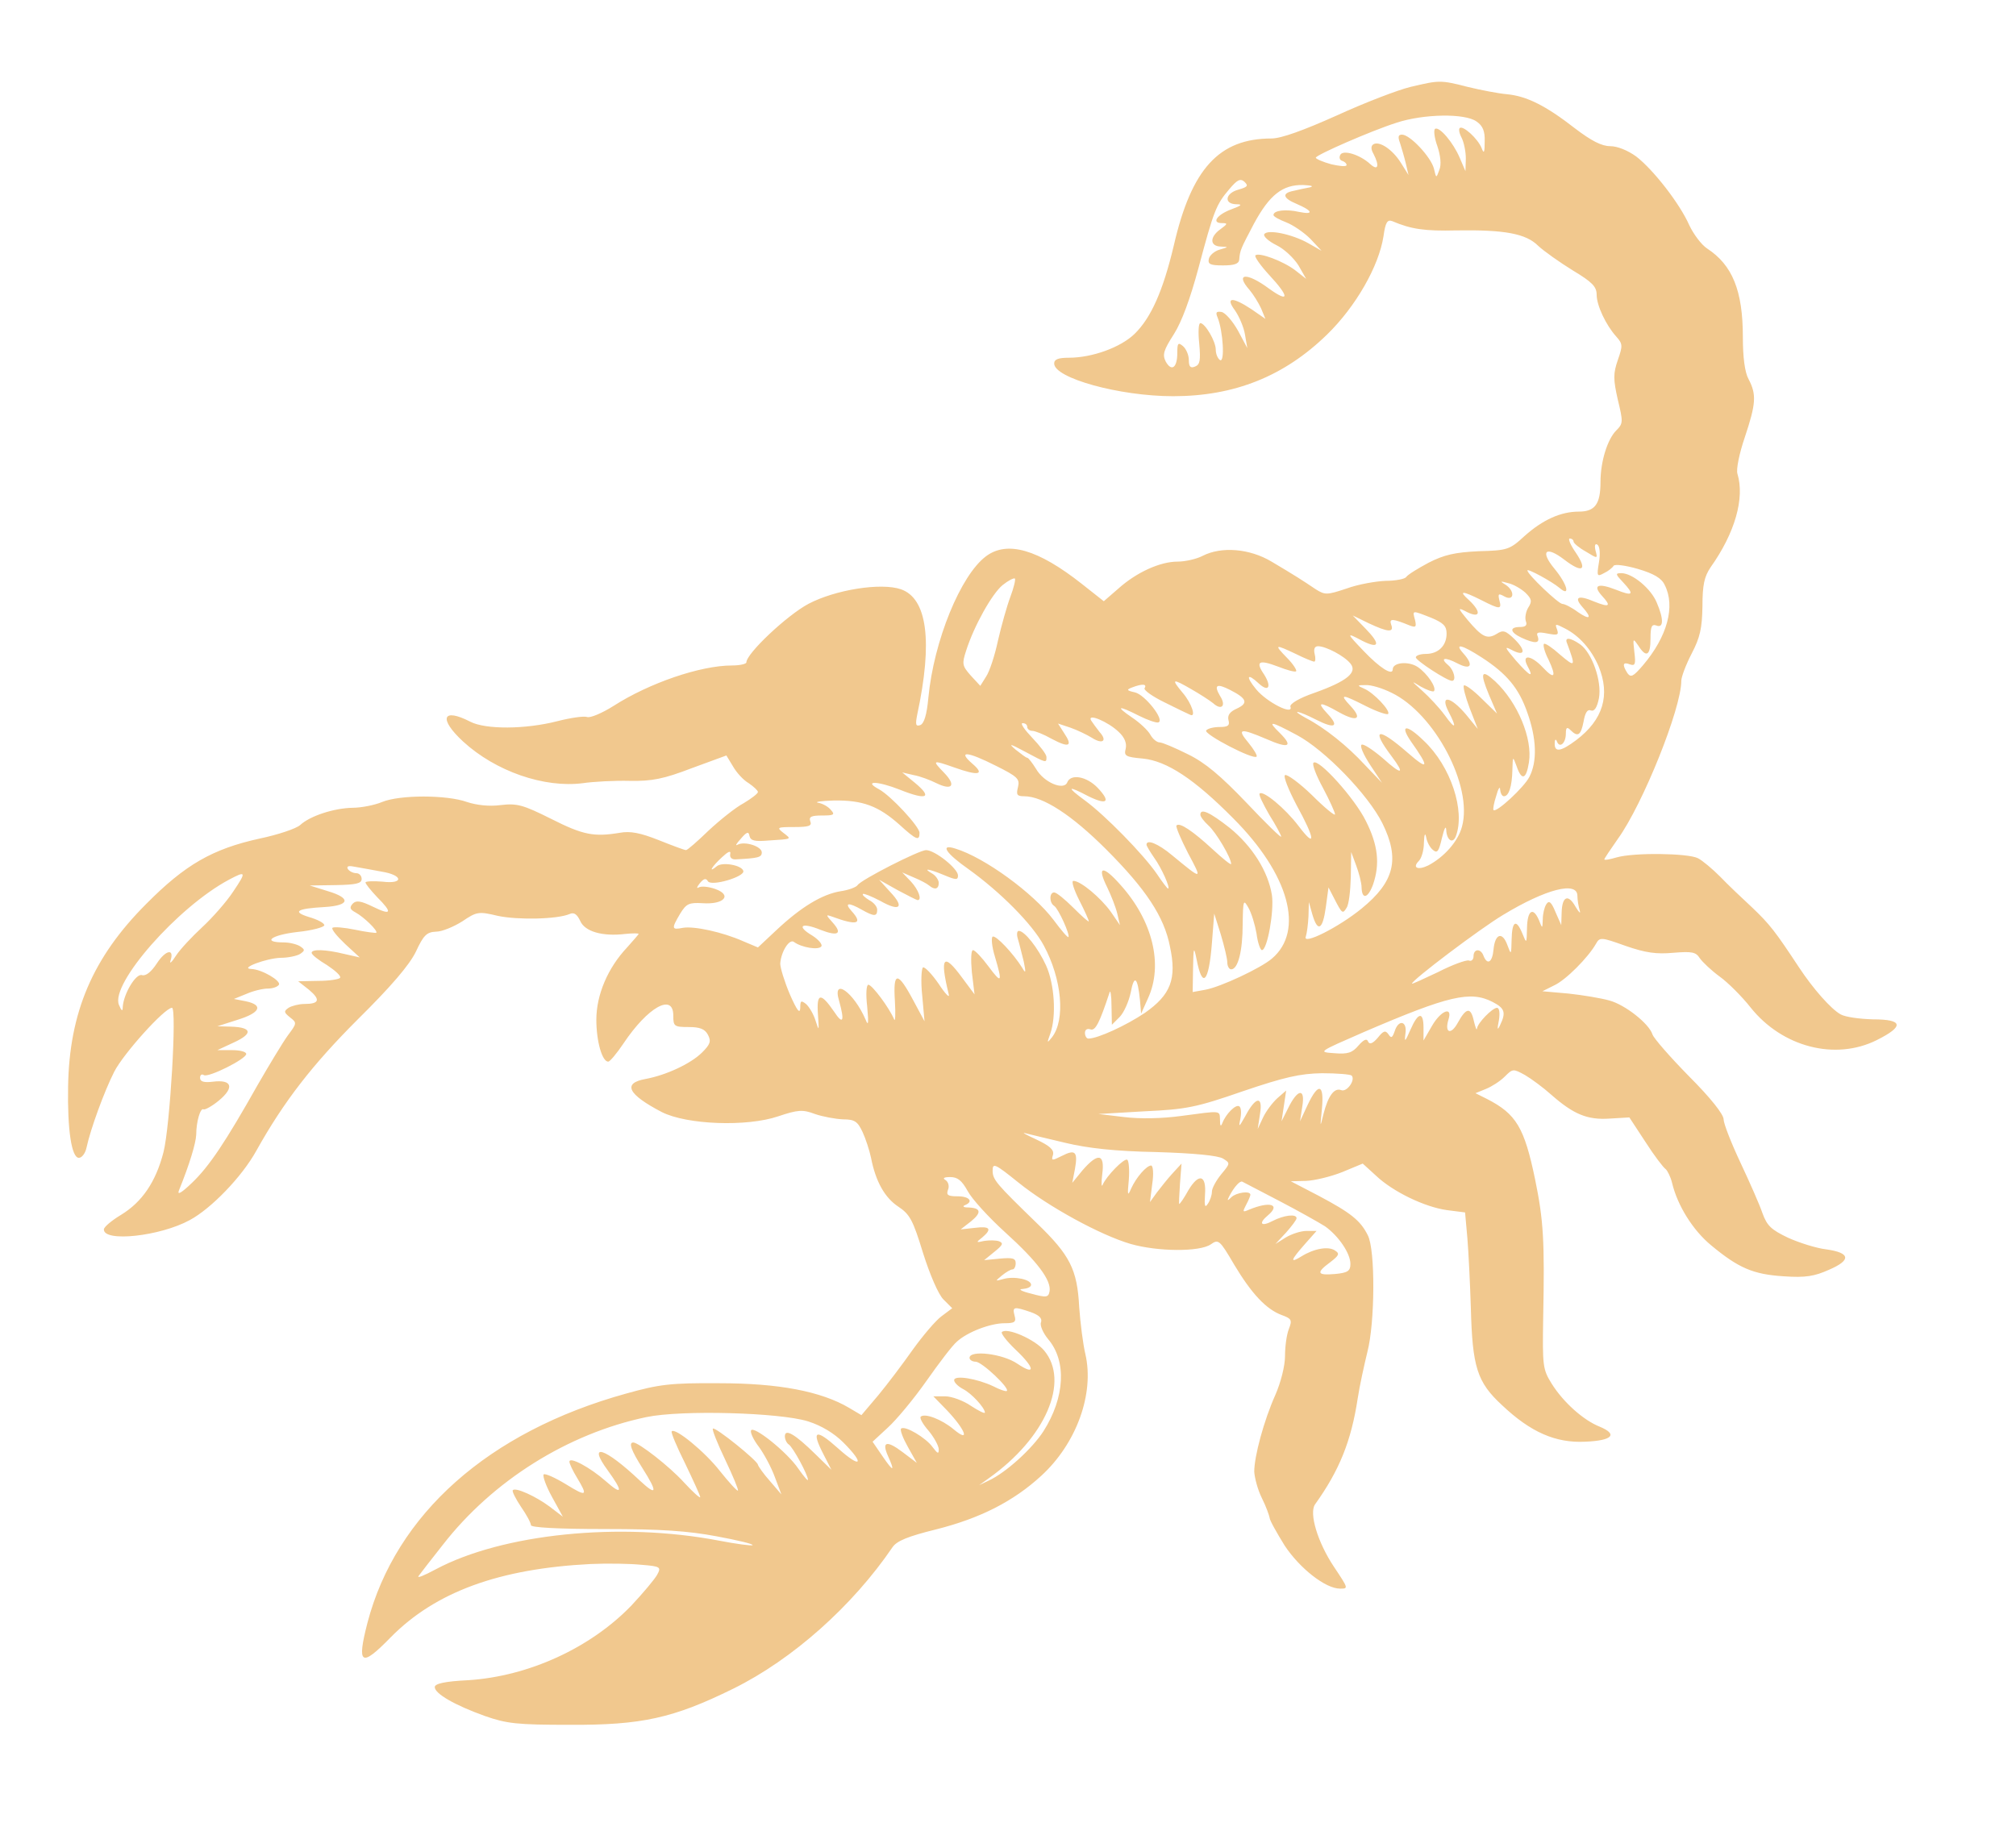 <?xml version="1.0" standalone="no"?>
<!DOCTYPE svg PUBLIC "-//W3C//DTD SVG 20010904//EN"
 "http://www.w3.org/TR/2001/REC-SVG-20010904/DTD/svg10.dtd">
<svg version="1.0" xmlns="http://www.w3.org/2000/svg"
 width="524pt" height="476pt" viewBox="0 0 524 476"
 preserveAspectRatio="xMidYMid meet">
<g transform="translate(0,476) scale(0.1,-0.1)"
fill="#f1c88e" stroke="none">
<path d="M3666 4534 c-33 -8 -119 -41 -191 -74 -87 -39 -145 -60 -170 -60
-136 0 -208 -78 -254 -278 -28 -118 -59 -188 -102 -230 -36 -35 -110 -62 -171
-62 -27 0 -38 -4 -38 -15 0 -38 170 -85 309 -85 160 0 289 52 400 160 75 73
135 178 147 256 5 36 10 44 23 39 49 -21 85 -26 166 -24 125 2 181 -8 213 -40
15 -14 56 -43 90 -64 50 -30 62 -42 62 -63 0 -28 24 -79 51 -109 17 -19 17
-24 4 -61 -12 -35 -12 -50 0 -103 14 -58 14 -62 -4 -80 -23 -23 -41 -81 -41
-134 0 -57 -14 -77 -56 -77 -47 0 -94 -21 -142 -64 -38 -35 -44 -37 -119 -39
-61 -3 -89 -9 -130 -30 -28 -15 -54 -31 -58 -37 -3 -5 -27 -10 -53 -10 -26 -1
-72 -9 -102 -20 -51 -17 -56 -17 -80 -2 -34 23 -56 37 -115 72 -57 34 -130 40
-179 15 -15 -8 -45 -15 -65 -15 -46 0 -107 -28 -154 -70 l-38 -33 -57 45
c-114 90 -194 113 -249 72 -66 -49 -136 -220 -150 -368 -4 -44 -11 -67 -21
-71 -12 -4 -13 1 -8 27 41 191 26 302 -42 326 -52 18 -171 -1 -241 -38 -56
-30 -161 -129 -161 -152 0 -4 -17 -8 -37 -8 -83 0 -216 -46 -308 -105 -30 -19
-61 -32 -69 -29 -8 3 -43 -2 -78 -11 -82 -21 -186 -22 -226 -1 -72 37 -83 8
-18 -52 84 -77 210 -121 311 -108 27 4 82 7 122 6 58 -1 88 5 161 33 l90 33
17 -28 c9 -16 27 -36 41 -44 13 -9 24 -19 24 -23 0 -4 -17 -17 -37 -29 -21
-11 -62 -44 -91 -71 -29 -28 -55 -51 -59 -51 -4 0 -36 12 -71 26 -48 19 -74
24 -101 19 -67 -11 -95 -6 -178 36 -74 37 -89 41 -132 36 -30 -4 -63 0 -87 8
-53 19 -175 19 -221 0 -19 -8 -54 -15 -77 -15 -48 -1 -110 -21 -136 -45 -10
-9 -57 -25 -105 -35 -123 -27 -194 -68 -295 -170 -139 -139 -200 -282 -203
-475 -2 -112 9 -185 28 -185 8 0 17 12 20 27 10 47 46 146 72 197 24 47 131
166 150 166 13 0 -5 -308 -22 -375 -20 -78 -56 -130 -110 -163 -25 -15 -45
-32 -45 -38 -1 -34 146 -18 223 24 56 30 136 113 173 180 72 129 146 224 264
342 86 85 134 141 151 176 20 43 28 51 53 52 15 0 46 13 68 27 37 25 42 26 92
14 52 -11 155 -9 187 5 11 5 19 -1 27 -18 12 -28 58 -41 117 -34 19 2 35 2 35
0 0 -1 -14 -17 -30 -35 -50 -53 -80 -123 -80 -188 0 -56 15 -109 31 -109 4 0
22 21 40 48 63 94 129 131 129 72 0 -28 2 -30 40 -30 29 0 42 -5 50 -20 9 -17
6 -25 -15 -46 -29 -29 -93 -59 -147 -69 -61 -11 -46 -40 42 -86 65 -33 221
-39 303 -11 51 17 63 18 95 6 20 -7 53 -13 73 -14 30 0 38 -5 51 -33 8 -17 18
-48 22 -67 12 -62 36 -104 71 -127 30 -20 38 -35 64 -120 18 -57 40 -108 53
-121 l23 -23 -28 -21 c-15 -11 -48 -50 -74 -86 -26 -37 -66 -90 -90 -119 l-44
-52 -32 19 c-73 43 -183 64 -337 64 -128 1 -157 -3 -243 -27 -357 -99 -598
-313 -672 -596 -28 -109 -17 -117 60 -38 117 119 283 179 520 191 44 2 103 1
132 -2 50 -4 52 -6 41 -26 -6 -11 -36 -47 -67 -80 -106 -110 -267 -184 -424
-194 -61 -3 -87 -9 -87 -18 0 -17 52 -47 130 -75 57 -20 84 -23 220 -23 187
-1 270 17 426 94 154 76 310 215 414 368 11 16 40 28 113 46 115 29 201 73
273 139 92 84 139 214 115 317 -6 25 -13 80 -16 122 -5 98 -24 135 -110 218
-106 103 -115 113 -115 137 0 21 7 17 68 -32 77 -62 212 -136 291 -159 70 -20
179 -21 208 -1 20 14 23 12 61 -53 45 -75 83 -116 124 -131 25 -9 27 -13 18
-36 -6 -15 -10 -46 -10 -70 0 -26 -11 -69 -25 -101 -30 -67 -55 -160 -55 -200
1 -16 9 -47 20 -69 11 -22 19 -45 20 -51 0 -6 18 -38 39 -72 39 -59 106 -112
144 -112 22 0 22 0 -16 57 -42 63 -65 139 -49 162 63 88 94 164 111 276 5 33
17 87 25 120 20 76 21 267 1 304 -19 38 -44 58 -127 102 l-73 38 40 1 c22 1
64 11 94 23 l53 22 34 -31 c44 -42 127 -82 185 -90 l47 -6 6 -67 c3 -36 7
-118 9 -181 4 -154 16 -193 81 -253 74 -70 139 -99 217 -95 70 3 85 19 37 39
-43 17 -95 64 -125 112 -23 37 -24 46 -22 170 4 201 1 254 -21 361 -28 135
-49 170 -125 209 l-30 15 27 11 c15 6 37 20 49 32 21 21 22 21 53 4 17 -10 48
-33 68 -51 58 -51 94 -66 152 -62 l51 3 42 -64 c23 -36 47 -67 52 -70 5 -4 13
-20 17 -36 14 -59 54 -123 101 -162 71 -59 109 -76 189 -81 57 -4 80 0 118 17
58 25 56 44 -7 53 -26 3 -70 17 -99 30 -44 21 -55 31 -67 64 -7 21 -33 80 -57
131 -24 51 -44 102 -44 113 0 13 -34 56 -90 112 -49 50 -92 99 -95 109 -9 28
-71 77 -112 88 -21 6 -69 14 -106 18 l-68 6 30 15 c31 14 89 73 109 108 10 18
13 18 77 -5 52 -18 80 -22 124 -18 49 4 59 2 69 -14 7 -10 30 -32 52 -48 21
-15 58 -52 80 -80 82 -103 220 -139 328 -85 72 36 69 54 -10 54 -35 1 -72 6
-84 13 -25 14 -71 66 -108 122 -62 94 -76 112 -121 155 -27 25 -65 61 -84 81
-20 20 -46 42 -58 48 -26 13 -166 15 -211 2 -17 -5 -32 -8 -32 -5 0 2 16 26
35 53 65 90 165 339 165 411 0 10 12 42 27 71 22 42 27 66 28 123 0 56 5 77
21 101 64 90 89 180 70 243 -4 11 5 54 19 95 29 87 31 111 10 151 -10 18 -15
57 -15 110 0 120 -27 187 -93 230 -15 10 -35 37 -46 60 -25 57 -94 145 -138
179 -22 16 -49 27 -68 27 -22 0 -49 14 -91 46 -77 60 -126 84 -177 89 -23 2
-69 11 -102 19 -71 18 -73 18 -149 0z m172 -90 c16 -11 22 -25 21 -52 0 -29
-2 -33 -8 -17 -10 25 -49 60 -57 52 -3 -3 -1 -14 5 -25 6 -12 11 -36 11 -54
l-1 -33 -15 35 c-17 40 -53 82 -64 75 -4 -3 -2 -23 6 -45 8 -24 11 -48 5 -62
-8 -22 -8 -22 -14 4 -8 30 -62 88 -83 88 -10 0 -11 -6 -5 -22 4 -13 11 -36 15
-53 l7 -30 -20 32 c-22 35 -56 57 -71 48 -7 -4 -7 -13 0 -25 16 -31 12 -45 -8
-27 -27 25 -70 38 -78 25 -4 -7 -2 -14 4 -16 7 -2 12 -7 12 -11 0 -5 -18 -3
-40 2 -22 6 -40 14 -40 17 0 7 144 70 210 91 70 23 178 25 208 3z m-619 -177
c-34 -9 -39 -37 -6 -38 17 0 15 -3 -12 -13 -38 -14 -53 -36 -25 -36 16 0 15
-2 -4 -16 -28 -20 -28 -44 1 -45 21 -1 21 -1 -3 -8 -14 -4 -26 -15 -28 -24 -3
-14 4 -17 37 -17 29 0 41 4 42 15 2 25 4 28 38 93 41 76 75 102 128 101 21 -1
29 -3 18 -6 -11 -2 -30 -6 -42 -9 -32 -6 -29 -19 7 -34 42 -18 46 -29 7 -21
-35 8 -67 4 -67 -8 0 -4 15 -12 33 -19 18 -7 46 -26 63 -43 l29 -31 -35 20
c-41 23 -106 37 -114 23 -3 -5 11 -18 31 -28 21 -10 46 -34 58 -53 l20 -35
-28 22 c-31 24 -95 48 -104 39 -3 -3 13 -26 36 -51 53 -57 53 -74 -1 -35 -58
43 -89 40 -50 -4 10 -12 23 -33 30 -48 l11 -27 -36 25 c-50 33 -69 32 -43 -3
11 -16 23 -44 26 -63 l6 -35 -24 45 c-14 25 -33 47 -43 49 -14 2 -16 -1 -10
-15 14 -35 19 -118 6 -110 -6 4 -11 16 -11 27 0 22 -28 69 -40 69 -5 0 -6 -24
-3 -53 4 -44 2 -55 -11 -60 -12 -5 -16 0 -16 17 0 13 -7 29 -15 36 -13 11 -15
8 -15 -18 0 -38 -15 -49 -30 -22 -9 18 -6 29 21 71 21 33 43 94 64 172 40 150
46 165 80 205 21 25 29 29 40 19 10 -10 8 -13 -16 -20z m871 -915 c0 -4 14
-16 32 -26 31 -19 31 -19 25 3 -3 13 -1 19 5 15 6 -4 8 -23 4 -46 -6 -36 -5
-38 13 -28 11 5 22 14 25 19 3 5 32 1 63 -8 41 -12 62 -24 70 -42 28 -55 7
-134 -57 -209 -25 -29 -31 -32 -40 -20 -14 22 -12 30 6 23 14 -5 16 0 12 32
-4 36 -4 37 10 17 21 -33 32 -27 32 18 0 31 3 38 15 34 19 -8 20 16 1 60 -15
36 -63 76 -92 76 -16 0 -15 -3 4 -23 31 -33 27 -38 -18 -20 -46 18 -61 12 -37
-15 26 -28 21 -32 -19 -16 -42 18 -54 12 -31 -14 26 -29 20 -35 -12 -13 -16
12 -34 21 -40 21 -10 0 -91 77 -91 87 0 6 64 -29 83 -45 30 -26 21 9 -13 50
-38 46 -22 60 26 23 47 -36 61 -28 30 18 -14 20 -21 37 -16 37 6 0 10 -4 10
-8z m-1464 -144 c-9 -24 -23 -74 -32 -113 -8 -38 -22 -81 -31 -94 l-15 -24
-25 27 c-22 25 -23 30 -12 64 21 66 68 149 95 171 15 12 29 19 32 17 2 -3 -3
-24 -12 -48z m1339 11 c16 -16 18 -22 7 -39 -6 -10 -9 -26 -6 -35 4 -10 0 -15
-15 -15 -29 0 -26 -14 4 -28 35 -16 48 -15 42 3 -5 11 0 13 25 8 27 -5 30 -4
25 11 -6 15 -4 15 21 2 37 -19 68 -54 87 -98 31 -75 12 -139 -58 -192 -40 -30
-57 -33 -56 -8 0 10 3 12 6 4 7 -18 23 -4 23 21 0 16 3 18 12 9 19 -19 27 -14
34 22 4 23 10 33 19 29 9 -3 16 7 21 32 8 44 -18 118 -49 140 -26 18 -41 19
-34 3 23 -62 22 -64 -18 -30 -20 18 -39 31 -42 28 -3 -3 2 -22 12 -41 21 -45
16 -53 -15 -20 -30 32 -56 35 -40 4 18 -33 7 -28 -30 14 -28 33 -31 38 -12 28
35 -19 40 -4 9 27 -24 23 -30 25 -47 14 -25 -15 -38 -8 -76 37 -24 29 -25 32
-7 23 40 -22 46 -5 11 28 -28 25 -18 25 32 0 49 -25 54 -25 47 0 -4 17 -2 18
14 9 25 -13 27 15 2 31 -15 9 -14 10 7 4 14 -3 34 -15 45 -25z m-245 -65 c31
-13 40 -21 40 -41 0 -32 -22 -53 -54 -53 -14 0 -26 -4 -26 -9 0 -8 81 -61 94
-61 12 0 5 28 -9 40 -24 20 -10 23 24 5 35 -18 42 -4 14 27 -24 27 -3 22 48
-11 65 -42 97 -80 119 -144 24 -67 26 -127 5 -167 -14 -27 -85 -93 -93 -86 -2
2 1 19 7 37 5 19 10 26 10 17 1 -10 5 -18 10 -18 13 0 21 26 22 68 1 37 1 37
11 10 13 -38 25 -35 32 10 10 61 -29 156 -88 211 -36 33 -40 23 -16 -35 l21
-49 -40 39 c-22 22 -43 37 -46 34 -3 -3 4 -30 15 -59 l21 -54 -31 38 c-40 47
-68 52 -45 7 23 -44 18 -48 -10 -9 -14 19 -40 47 -58 63 -30 27 -30 27 -4 11
16 -9 31 -14 34 -12 8 9 -17 46 -42 63 -24 16 -65 12 -65 -6 0 -18 -34 4 -75
47 -46 48 -47 50 -4 27 44 -22 48 -9 9 31 l-34 35 41 -20 c51 -24 67 -25 59
-4 -6 17 4 16 48 -2 16 -6 18 -4 14 14 -7 26 -9 26 42 6z m-352 -94 c22 -11
44 -20 48 -20 3 0 4 9 1 20 -3 13 0 20 9 20 20 0 68 -25 84 -45 19 -23 -9 -46
-93 -76 -41 -14 -65 -29 -63 -36 9 -24 -61 11 -89 45 -28 34 -24 44 7 15 25
-23 34 -9 14 23 -24 35 -14 40 36 21 23 -9 44 -15 47 -12 2 3 -8 19 -24 35
-34 35 -32 36 23 10z m-271 -92 c21 -12 46 -28 56 -36 22 -20 35 -7 18 19 -17
29 -8 33 27 15 43 -22 47 -34 17 -48 -18 -8 -25 -17 -22 -30 4 -14 -1 -18 -23
-18 -16 0 -31 -4 -35 -9 -6 -10 123 -77 131 -68 3 2 -7 19 -21 36 -31 37 -22
39 46 10 59 -26 71 -20 36 15 -34 33 -27 33 44 -5 73 -39 185 -155 222 -229
46 -93 32 -152 -54 -222 -60 -49 -154 -96 -145 -73 3 9 6 33 7 53 l1 37 9 -32
c14 -48 27 -40 35 18 l7 52 15 -29 c20 -39 22 -41 32 -24 6 8 10 44 11 80 l1
65 13 -35 c7 -19 14 -45 14 -57 1 -33 17 -28 30 8 18 53 13 102 -19 165 -29
59 -124 164 -136 151 -4 -4 7 -33 25 -66 17 -32 31 -63 31 -68 0 -5 -27 17
-60 50 -33 32 -65 55 -70 52 -5 -3 9 -38 30 -78 49 -89 51 -115 5 -54 -35 46
-92 93 -101 84 -3 -3 9 -27 25 -55 17 -27 31 -53 31 -57 0 -4 -41 36 -90 88
-67 70 -107 104 -152 126 -34 17 -67 31 -74 31 -7 0 -18 9 -24 20 -6 11 -27
31 -48 45 -44 30 -36 32 19 4 22 -11 45 -19 50 -17 17 6 -35 72 -61 78 -22 5
-23 7 -7 13 26 10 39 9 32 -2 -3 -5 21 -22 52 -37 32 -16 61 -30 66 -32 17 -9
5 29 -19 57 -31 37 -27 38 23 9z m520 -9 c112 -54 212 -243 183 -348 -10 -38
-46 -79 -88 -101 -27 -13 -42 -6 -24 12 7 7 13 28 13 47 1 22 3 28 6 14 2 -12
10 -27 18 -33 11 -9 15 -3 23 32 6 24 10 33 11 21 1 -27 17 -38 25 -17 25 66
-13 182 -83 248 -45 44 -64 43 -34 -1 49 -69 47 -78 -8 -30 -78 68 -97 64 -42
-9 36 -48 27 -50 -23 -5 -26 22 -50 38 -55 35 -5 -3 5 -26 22 -52 l31 -47 -44
46 c-46 50 -105 97 -153 122 -44 24 -21 20 26 -4 49 -25 61 -18 29 16 -29 31
-20 32 31 3 47 -26 61 -17 29 17 -30 32 -22 31 41 -1 28 -14 54 -23 57 -20 7
8 -38 56 -63 66 -18 8 -18 9 4 9 14 1 44 -8 68 -20z m-709 -102 c15 -14 21
-29 18 -43 -5 -19 -1 -22 44 -26 63 -6 135 -54 235 -155 146 -146 186 -293
101 -365 -29 -25 -134 -74 -173 -81 l-33 -6 1 62 c1 55 2 58 9 24 15 -79 32
-62 40 41 l6 77 17 -54 c9 -30 17 -63 17 -73 0 -10 5 -18 10 -18 18 0 30 48
30 118 1 63 2 65 15 42 8 -14 17 -44 21 -67 3 -24 10 -43 14 -43 14 0 32 101
26 143 -10 62 -51 127 -110 175 -51 40 -76 52 -76 34 0 -5 9 -17 21 -28 20
-18 59 -84 59 -100 0 -4 -22 14 -48 38 -51 47 -86 71 -94 62 -3 -2 11 -35 30
-72 38 -71 38 -71 -42 -5 -36 30 -66 42 -66 27 0 -3 9 -18 20 -34 19 -26 43
-80 36 -80 -2 0 -15 17 -29 38 -35 51 -135 153 -187 191 -49 36 -46 40 9 11
49 -24 59 -15 24 22 -29 30 -70 37 -79 14 -9 -22 -61 0 -81 35 -10 16 -20 29
-23 29 -3 0 -16 10 -30 21 -20 17 -15 16 24 -5 56 -30 56 -30 56 -14 0 7 -17
29 -37 50 -20 21 -32 38 -25 38 7 0 12 -4 12 -10 0 -5 6 -10 13 -10 7 0 30 -9
51 -21 45 -24 55 -19 32 15 l-16 25 33 -11 c17 -6 42 -18 55 -26 28 -18 41 -8
20 15 -8 10 -18 24 -22 30 -11 20 44 -3 72 -30z m-319 -88 c56 -28 62 -34 57
-55 -5 -20 -3 -24 16 -24 49 0 124 -49 213 -138 103 -103 151 -175 166 -253
18 -84 2 -125 -65 -172 -49 -33 -123 -67 -147 -67 -5 0 -9 7 -9 15 0 8 6 12
14 9 13 -5 24 17 50 96 2 8 5 -7 5 -35 l1 -49 20 20 c11 11 24 40 29 64 9 48
18 40 24 -20 l3 -35 18 40 c40 87 12 202 -72 295 -46 52 -62 49 -34 -7 10 -21
22 -51 26 -68 l7 -30 -24 35 c-26 36 -78 80 -97 80 -6 0 1 -22 15 -50 14 -27
25 -52 25 -55 0 -3 -18 13 -40 35 -22 22 -44 40 -50 40 -13 0 -13 -27 0 -35
11 -7 42 -76 37 -81 -2 -2 -19 18 -39 45 -52 69 -179 162 -255 185 -41 13 -25
-12 35 -54 82 -59 165 -142 195 -198 47 -87 57 -193 21 -239 -13 -16 -13 -15
-4 10 16 46 11 128 -11 177 -21 46 -56 90 -71 90 -5 0 -6 -10 -2 -22 4 -13 10
-39 15 -58 6 -29 5 -32 -4 -16 -23 37 -69 86 -77 81 -4 -3 -2 -26 6 -52 20
-68 18 -72 -17 -25 -17 23 -35 42 -40 42 -5 0 -6 -24 -3 -57 l7 -58 -32 43
c-49 67 -59 55 -35 -43 3 -11 -9 1 -26 27 -18 26 -36 45 -41 43 -4 -3 -6 -36
-2 -73 l6 -67 -29 54 c-41 77 -53 76 -48 -1 2 -35 1 -56 -2 -48 -12 29 -57 90
-67 90 -5 0 -7 -23 -3 -57 4 -43 3 -52 -4 -34 -31 72 -88 112 -69 49 15 -54
10 -63 -13 -28 -35 51 -46 49 -42 -7 3 -44 3 -45 -6 -17 -5 17 -17 37 -25 44
-13 10 -15 9 -15 -11 -1 -16 -9 -5 -27 36 -14 33 -25 69 -25 80 2 31 24 66 36
56 19 -14 64 -22 71 -11 3 5 -8 18 -24 28 -42 25 -28 35 21 15 46 -18 59 -11
32 19 -18 20 -18 21 -1 15 65 -24 81 -19 50 15 -19 21 -8 23 27 3 32 -18 40
-18 40 0 0 8 -9 19 -21 25 -11 7 -19 14 -16 16 2 2 22 -6 45 -18 51 -29 64
-17 26 23 l-29 32 48 -27 c26 -14 50 -26 52 -26 12 0 3 26 -17 48 l-23 24 30
-13 c17 -7 34 -16 40 -21 14 -12 25 -10 25 7 0 7 -8 19 -17 24 -26 15 -10 13
31 -4 31 -13 36 -13 36 -1 0 18 -60 66 -83 66 -18 0 -169 -77 -178 -91 -3 -5
-23 -13 -45 -16 -47 -8 -101 -40 -166 -101 l-48 -45 -38 16 c-54 24 -128 40
-157 35 -30 -6 -30 -2 -7 37 16 26 23 29 58 27 56 -4 78 21 33 37 -17 6 -36 8
-43 4 -6 -4 -5 1 3 11 10 12 16 14 21 5 9 -14 97 12 92 27 -4 15 -55 24 -69
12 -23 -19 -14 -2 13 23 16 15 24 19 22 9 -2 -9 4 -15 15 -14 57 3 67 5 67 18
0 16 -45 30 -63 20 -7 -4 -3 3 8 15 16 19 21 20 23 8 3 -13 14 -15 50 -12 62
4 60 3 38 20 -18 14 -16 15 28 15 39 0 47 3 42 15 -4 12 3 15 31 15 30 0 34 2
23 14 -6 8 -21 17 -33 19 -12 2 6 5 41 6 74 1 115 -14 170 -63 44 -40 52 -43
52 -21 0 16 -74 96 -105 113 -43 23 -4 22 54 -1 70 -28 86 -21 39 18 l-33 27
30 -7 c17 -3 43 -13 59 -21 41 -20 52 -6 20 27 -32 33 -31 34 26 14 64 -23 81
-19 47 10 -39 34 -13 32 62 -6z m-1597 -275 c56 -9 58 -33 2 -26 -24 2 -44 1
-44 -2 0 -4 14 -21 30 -38 41 -41 38 -49 -11 -25 -31 15 -43 17 -52 8 -9 -10
-8 -15 7 -23 22 -12 59 -48 54 -53 -1 -1 -27 2 -55 8 -29 6 -55 8 -59 5 -3 -4
12 -22 33 -42 l38 -35 -40 9 c-49 12 -85 13 -85 3 0 -5 18 -19 40 -32 21 -14
37 -28 34 -33 -3 -4 -29 -8 -57 -8 l-52 -1 28 -22 c31 -26 27 -37 -12 -37 -14
0 -33 -5 -41 -10 -13 -9 -12 -12 4 -25 18 -14 18 -15 -6 -47 -13 -18 -48 -76
-78 -128 -84 -149 -126 -212 -171 -255 -27 -26 -39 -33 -34 -20 28 69 44 123
45 145 0 34 11 71 19 66 3 -2 22 8 40 23 41 34 34 55 -15 49 -24 -3 -34 0 -34
10 0 7 4 11 10 7 12 -7 110 42 110 55 0 6 -17 10 -37 10 l-38 0 43 20 c50 23
47 39 -6 41 l-37 1 53 17 c58 18 68 38 21 48 l-31 6 32 13 c18 8 43 14 56 14
12 0 25 4 29 10 6 10 -44 40 -72 41 -32 1 39 28 77 29 19 0 42 5 50 10 13 9
13 11 0 20 -8 5 -27 10 -42 10 -58 0 -34 19 34 27 40 4 72 13 71 18 -1 6 -19
15 -40 21 -45 14 -31 22 41 26 65 4 69 23 9 41 l-48 15 68 1 c52 1 67 4 67 16
0 8 -6 15 -14 15 -8 0 -18 5 -22 11 -4 8 3 9 22 5 16 -3 46 -8 66 -12z m-386
-52 c-17 -26 -54 -68 -80 -92 -27 -25 -58 -58 -69 -75 -10 -16 -17 -22 -14
-13 11 33 -12 29 -35 -6 -15 -23 -29 -34 -39 -31 -16 5 -48 -49 -50 -83 0 -12
-3 -11 -10 6 -22 55 153 254 286 325 45 24 46 21 11 -31z m3494 -11 c0 -11 3
-28 6 -38 3 -10 -2 -5 -11 10 -19 34 -35 27 -36 -16 l-1 -32 -15 34 c-11 27
-17 31 -24 20 -5 -8 -9 -25 -9 -39 -1 -25 -1 -25 -10 -2 -15 35 -30 26 -31
-20 -1 -42 -1 -42 -12 -15 -16 39 -27 33 -28 -15 -1 -41 -1 -42 -11 -15 -13
36 -32 30 -36 -11 -3 -34 -16 -42 -26 -17 -7 20 -26 19 -26 -1 0 -9 -6 -14
-12 -11 -7 2 -43 -11 -80 -30 -38 -18 -68 -32 -68 -30 0 9 176 142 236 178
112 68 194 89 194 50z m-220 -276 c31 -16 35 -27 19 -60 -7 -15 -8 -12 -3 13
3 19 1 32 -5 32 -12 0 -51 -40 -52 -54 -1 -6 -4 3 -8 19 -8 38 -20 36 -42 -4
-18 -33 -35 -26 -24 9 11 35 -20 23 -43 -17 l-22 -38 0 33 c0 43 -14 41 -34
-5 -14 -32 -16 -34 -13 -10 5 33 -18 38 -28 6 -6 -17 -9 -19 -16 -8 -8 11 -13
10 -28 -9 -13 -15 -21 -18 -25 -10 -3 9 -11 6 -25 -10 -16 -19 -28 -23 -63
-20 -43 3 -42 3 77 55 221 95 277 108 335 78z m-367 -191 c11 -11 -12 -44 -27
-38 -18 7 -34 -15 -46 -62 -9 -37 -9 -37 -4 14 6 64 -9 69 -37 10 l-20 -43 6
39 c8 48 -12 46 -37 -5 l-17 -34 6 40 6 40 -23 -20 c-12 -11 -29 -33 -37 -50
l-14 -30 6 39 c8 48 -11 46 -38 -5 -17 -30 -18 -31 -13 -7 3 15 2 29 -3 32 -9
6 -35 -20 -44 -44 -4 -10 -6 -7 -6 8 -1 26 5 25 -100 11 -51 -7 -108 -8 -149
-3 l-67 8 120 7 c108 5 134 10 255 52 109 37 149 46 206 47 39 0 74 -3 77 -6z
m-744 -175 c58 -14 130 -22 237 -24 98 -3 160 -9 173 -17 19 -12 19 -12 -5
-41 -13 -16 -24 -36 -24 -45 0 -9 -5 -24 -11 -32 -7 -11 -9 -5 -7 24 4 52 -16
57 -43 12 -11 -20 -22 -36 -24 -36 -1 0 0 24 2 53 l4 52 -23 -25 c-13 -14 -31
-37 -41 -50 l-18 -25 6 48 c4 26 2 47 -3 47 -12 0 -39 -31 -52 -60 -9 -21 -10
-18 -6 23 2 26 0 49 -4 52 -8 5 -54 -42 -64 -65 -3 -8 -4 4 -1 28 7 53 -11 56
-51 10 l-27 -33 7 36 c8 45 1 52 -34 34 -26 -13 -28 -13 -23 3 3 13 -8 23 -44
40 -26 12 -39 19 -28 16 11 -3 58 -14 104 -25z m-254 -125 c11 -21 55 -69 98
-108 84 -76 120 -125 115 -153 -3 -16 -8 -17 -48 -6 -25 6 -35 12 -22 12 12 1
22 5 22 11 0 14 -44 23 -72 15 -22 -6 -22 -6 -4 9 11 9 23 16 28 16 4 0 8 7 8
16 0 13 -8 15 -41 12 l-41 -4 27 22 c21 17 24 22 12 27 -8 3 -26 3 -39 1 -21
-5 -22 -4 -5 9 26 22 21 30 -19 25 l-37 -4 27 21 c28 23 26 35 -8 36 -12 0
-15 3 -8 6 23 9 12 23 -19 23 -25 0 -30 3 -25 17 4 9 1 20 -6 25 -9 5 -5 8 12
8 19 0 30 -9 45 -36z m810 -26 c50 -26 103 -56 119 -66 35 -25 66 -70 66 -98
0 -18 -7 -23 -40 -26 -47 -4 -50 3 -12 31 22 17 25 22 12 30 -17 12 -55 5 -87
-15 -31 -19 -29 -11 8 31 l31 35 -26 0 c-15 0 -39 -8 -54 -17 l-27 -17 28 30
c15 17 27 33 27 37 0 12 -33 8 -62 -7 -30 -16 -38 -7 -13 14 35 29 6 38 -49
15 -16 -7 -17 -6 -7 13 6 11 11 23 11 26 0 11 -36 6 -49 -6 -11 -11 -12 -10
-6 2 13 25 28 41 34 38 3 -2 47 -24 96 -50z m-646 -289 c22 -8 30 -16 27 -26
-4 -8 5 -28 18 -44 49 -57 44 -152 -12 -240 -30 -46 -97 -107 -142 -128 l-25
-12 25 18 c148 105 211 252 144 332 -24 29 -97 61 -110 48 -3 -3 12 -23 35
-45 51 -48 54 -70 5 -37 -38 26 -124 36 -124 15 0 -5 7 -10 16 -10 16 0 89
-69 81 -76 -2 -2 -18 3 -35 12 -42 20 -102 30 -102 16 0 -6 10 -16 23 -23 22
-11 56 -48 57 -61 0 -4 -16 4 -36 17 -20 14 -51 25 -67 25 l-31 0 36 -37 c48
-51 60 -85 17 -49 -31 26 -75 43 -86 33 -3 -4 6 -20 21 -37 14 -17 26 -39 26
-48 0 -13 -3 -11 -16 6 -17 24 -72 57 -82 48 -3 -4 5 -25 18 -48 l23 -41 -37
28 c-41 31 -55 28 -38 -10 19 -42 14 -42 -14 -1 l-26 38 40 37 c22 20 67 74
100 121 33 47 68 93 79 102 27 25 87 48 124 48 26 0 31 3 26 20 -6 23 -2 24
42 9z m-579 -284 c35 -11 68 -31 92 -55 57 -57 46 -69 -14 -15 -58 52 -70 47
-38 -15 l21 -41 -42 41 c-53 52 -79 67 -79 46 0 -8 5 -18 10 -21 11 -7 50 -79
50 -92 0 -4 -11 9 -25 29 -29 43 -118 114 -123 99 -2 -6 7 -25 21 -43 13 -18
32 -53 41 -78 l17 -45 -30 35 c-17 19 -30 38 -31 42 0 10 -112 100 -117 94 -3
-2 12 -39 32 -81 20 -42 35 -78 33 -80 -2 -2 -23 21 -47 51 -39 50 -116 113
-125 103 -3 -2 13 -40 35 -84 21 -44 39 -83 39 -87 0 -4 -19 13 -42 38 -38 42
-118 104 -132 104 -13 0 -5 -21 24 -67 40 -63 38 -74 -7 -32 -91 86 -138 101
-83 26 40 -55 38 -66 -5 -28 -42 37 -95 65 -95 51 0 -5 9 -24 20 -42 29 -48
25 -50 -30 -16 -28 17 -53 28 -57 25 -3 -4 6 -30 22 -59 l28 -51 -34 26 c-36
27 -89 51 -96 43 -3 -2 7 -22 21 -43 14 -20 26 -42 26 -48 0 -6 69 -10 193
-10 145 0 216 -5 290 -19 54 -10 96 -20 93 -23 -2 -2 -42 3 -88 12 -257 49
-562 18 -736 -75 -30 -16 -49 -24 -44 -17 5 7 33 43 63 81 129 166 324 289
529 332 91 19 346 12 420 -11z"/>
</g>
</svg>

